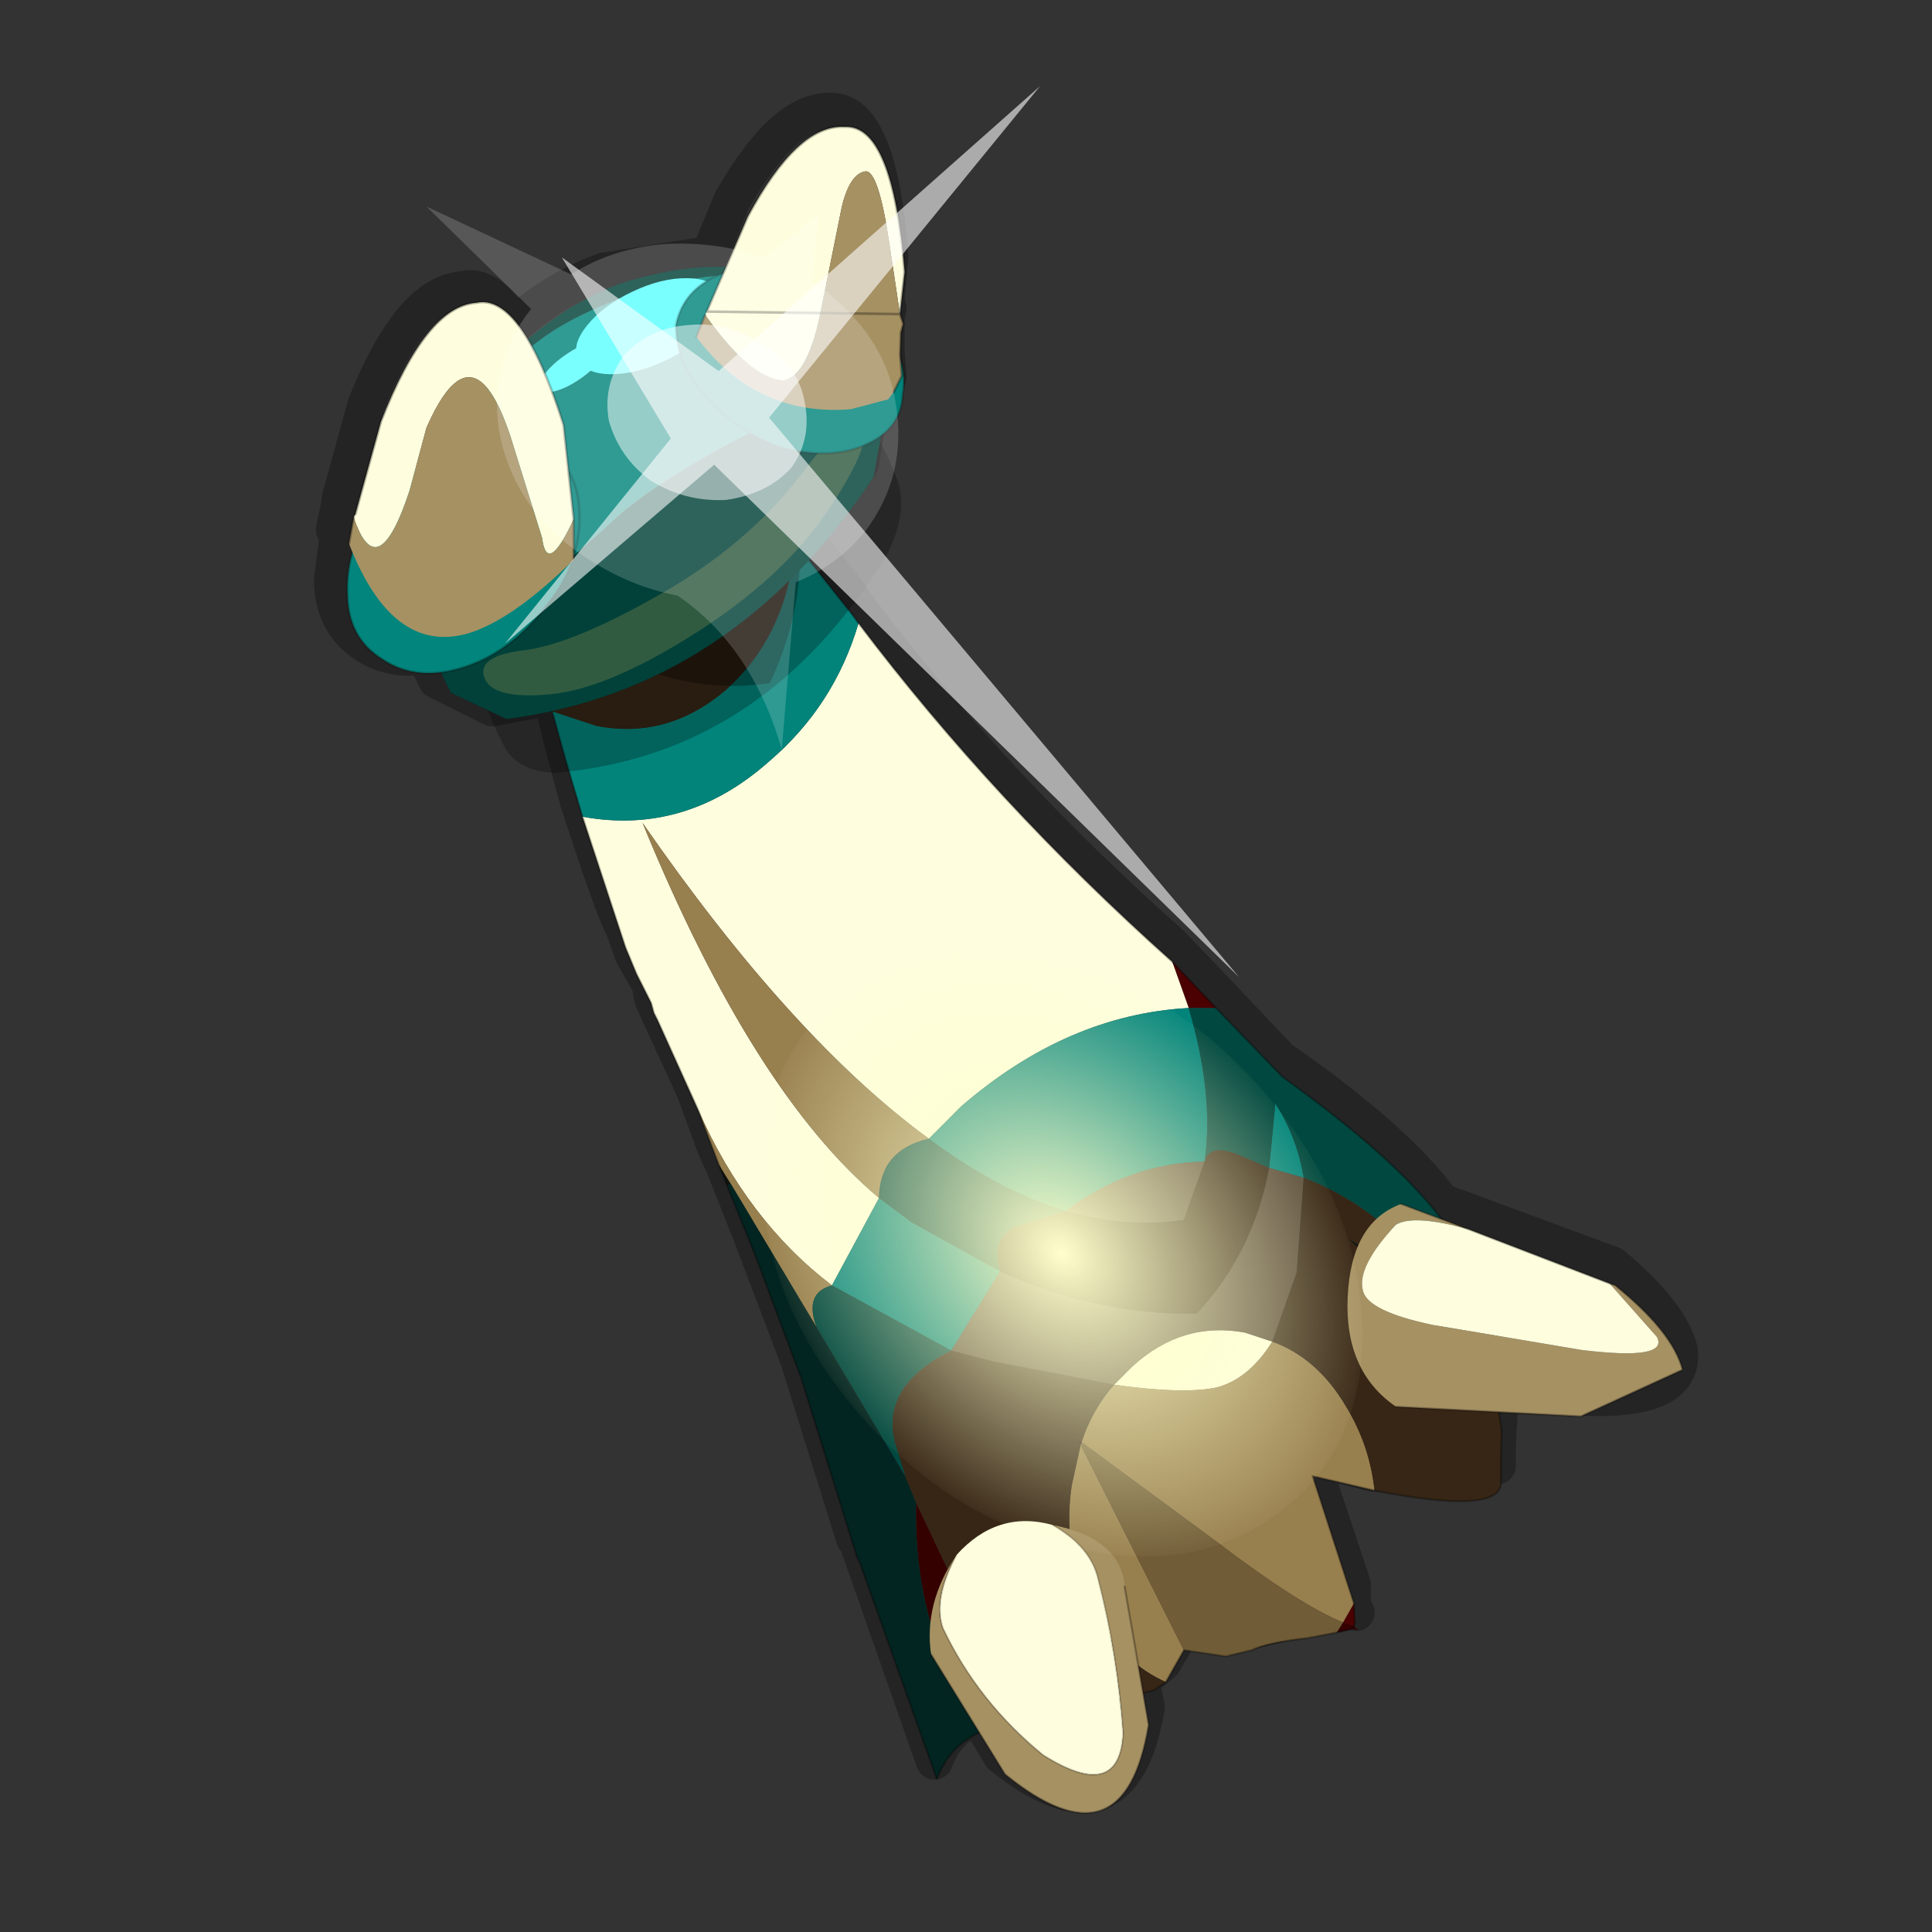 <?xml version="1.0" encoding="UTF-8" standalone="no"?>
<svg xmlns:xlink="http://www.w3.org/1999/xlink" height="520.0px" width="520.0px" xmlns="http://www.w3.org/2000/svg">
  <rect width="100%" height="100%" fill="#333333" stroke="none"/>
  <g transform="matrix(10.0, 0.0, 0.0, 10.0, 0.0, 0.0)">
    <use height="52.0" transform="matrix(1.0, 0.0, 0.0, 1.0, 0.0, 0.0)" width="52.0" xlink:href="#shape0"/>
    <use height="36.35" transform="matrix(0.978, -0.492, 0.492, 0.978, 8.561, 14.777)" width="20.95" xlink:href="#sprite0"/>
    <use height="11.55" transform="matrix(1.309, -0.442, 0.442, 1.309, 6.747, 8.74)" width="12.7" xlink:href="#sprite1"/>
    <use height="20.95" transform="matrix(0.045, -0.951, -1.085, -0.123, 33.35, 26.3)" width="24.45" xlink:href="#sprite3"/>
    <use height="37.7" transform="matrix(-0.295, 0.223, -0.311, -0.37, 40.0, 36.5)" width="37.7" xlink:href="#sprite4"/>
  </g>
  <defs>
    <g id="shape0" transform="matrix(1.0, 0.0, 0.0, 1.0, 0.0, 0.0)">
      <path d="M52.0 0.0 L52.0 52.0 0.0 52.0 0.0 0.0 52.0 0.0" fill="#52514f" fill-opacity="0.0" fill-rule="evenodd" stroke="none"/>
      <path d="M13.85 8.75 Q14.9 7.8 16.25 7.3 L19.1 6.85 19.7 5.4 Q21.1 2.95 22.35 3.0 23.65 2.95 23.95 6.9 L23.85 8.05 23.85 8.1 23.9 8.3 23.85 8.55 23.85 9.2 23.85 9.5 23.9 10.15 23.35 11.3 23.15 12.5 21.65 14.45 22.85 16.0 23.05 16.3 Q26.7 21.15 31.5 25.4 L32.65 26.6 34.45 28.5 Q37.55 30.65 38.8 32.35 L43.4 34.05 Q44.95 35.35 45.2 36.35 45.35 37.75 42.5 37.6 L40.25 37.55 40.35 38.0 40.3 38.85 40.3 39.15 40.3 39.45 36.95 39.65 35.25 39.2 36.4 42.65 36.4 43.2 36.4 43.25 36.5 43.4 36.35 43.35 35.9 43.45 35.15 43.55 33.6 43.9 32.95 44.05 31.8 43.9 31.3 44.75 31.0 45.0 30.7 45.15 30.85 45.95 Q30.2 49.85 26.95 47.25 L26.3 46.15 Q25.45 46.55 25.15 47.4 L23.1 41.55 23.0 41.4 21.5 36.6 20.25 33.3 19.5 31.4 19.25 30.85 18.7 29.35 17.6 26.95 17.55 26.8 17.5 26.45 17.45 26.4 17.05 25.7 16.8 25.0 Q16.5 24.45 15.55 21.5 L15.15 20.0 14.85 18.75 13.25 19.05 11.75 18.3 11.45 17.65 Q10.55 17.8 9.85 17.35 8.95 16.75 8.95 15.6 L9.1 14.45 9.0 14.25 9.15 13.55 9.15 13.45 9.85 10.9 Q11.05 7.9 12.45 7.8 13.15 7.6 13.85 8.75 Z" fill="none" stroke="#000000" stroke-linecap="round" stroke-linejoin="round" stroke-opacity="0.302" stroke-width="1.0"/>
    </g>
    <g id="sprite0" transform="matrix(1.0, 0.0, 0.0, 1.0, 11.15, 15.3)">
      <use height="36.35" transform="matrix(1.0, 0.0, 0.0, 1.0, -11.15, -15.3)" width="20.95" xlink:href="#shape1"/>
    </g>
    <g id="shape1" transform="matrix(1.0, 0.0, 0.0, 1.0, 11.15, 15.3)">
      <path d="M6.1 15.0 L6.0 15.05 5.95 15.05 5.55 15.3 5.45 15.35 5.35 15.4 3.85 11.2 5.4 13.85 6.1 15.0 M-9.2 3.2 L-9.15 2.65 -9.1 3.2 -9.2 3.2" fill="#10150d" fill-rule="evenodd" stroke="none"/>
      <path d="M3.05 3.2 L3.5 4.7 2.9 4.4 3.05 3.2 M-0.05 19.3 L-0.25 19.75 -0.3 19.8 -0.5 19.6 -0.05 19.3" fill="#4b0101" fill-rule="evenodd" stroke="none"/>
      <path d="M-0.3 19.8 L-0.25 19.95 -0.35 19.85 -0.75 19.75 -0.5 19.6 -0.3 19.8 -0.35 19.85 -0.3 19.8 M-8.7 18.25 L-9.65 18.0 -9.7 17.75 Q-9.95 14.85 -8.55 12.25 L-8.7 18.25 M-4.25 12.75 L-4.3 12.8 -4.3 12.7 -4.25 12.75" fill="#340000" fill-rule="evenodd" stroke="none"/>
      <path d="M-0.1 -7.7 Q0.9 -2.25 3.05 3.2 L2.9 4.4 Q0.15 3.2 -3.2 4.05 L-4.25 4.4 Q-6.15 0.7 -7.05 -5.7 -7.6 1.45 -6.0 5.15 L-8.0 6.55 Q-9.15 4.2 -9.0 1.2 L-8.9 -1.2 -8.9 -1.4 -8.85 -1.65 -8.85 -1.7 -8.85 -2.45 -8.8 -3.15 -8.3 -6.5 Q-6.25 -4.95 -3.6 -5.65 -1.55 -6.15 -0.1 -7.7 M-2.9 11.85 L-2.3 11.65 Q-0.7 11.2 0.55 12.15 L1.05 12.65 Q0.15 13.2 -0.65 13.05 -1.45 12.85 -2.9 11.85" fill="#fefede" fill-rule="evenodd" stroke="none"/>
      <path d="M-0.6 -10.15 L-0.15 -8.0 -0.1 -7.7 Q-1.55 -6.15 -3.6 -5.65 -6.25 -4.95 -8.3 -6.5 L-8.05 -7.9 -7.8 -9.15 -7.0 -8.35 Q-5.6 -7.25 -3.75 -7.7 -1.9 -8.2 -0.75 -9.95 L-0.6 -10.15 M-4.25 4.4 L-3.2 4.05 Q0.15 3.2 2.9 4.4 2.5 6.6 1.55 7.95 -0.1 7.15 -2.05 7.5 -3.3 6.3 -4.25 4.4 M-6.0 5.15 L-5.55 6.05 -4.15 8.1 -6.1 9.3 -8.0 6.55 -6.0 5.15 M3.55 9.4 L2.9 8.8 3.75 7.45 Q3.85 8.45 3.55 9.4" fill="#02847b" fill-rule="evenodd" stroke="none"/>
      <path d="M-4.3 -14.95 L-3.8 -15.0 Q-3.15 -15.05 -2.65 -14.65 -1.9 -14.1 -1.8 -13.05 -1.7 -12.05 -2.35 -11.2 -2.9 -10.25 -3.85 -10.0 -4.8 -9.8 -5.55 -10.35 -6.25 -10.9 -6.35 -11.9 -6.45 -12.95 -5.85 -13.8 -5.25 -14.75 -4.3 -14.95 M1.65 17.05 L0.45 16.05 -0.05 19.3 -0.5 19.6 Q-1.25 18.75 -2.4 16.4 L-4.25 12.75 Q-3.65 12.15 -2.9 11.85 -1.45 12.85 -0.65 13.05 0.15 13.2 1.05 12.65 1.85 13.5 1.95 14.85 2.05 16.0 1.65 17.05 M-4.3 18.45 L-5.05 18.95 Q-5.75 18.1 -5.85 16.8 -6.0 15.1 -4.95 13.6 L-4.3 12.8 -4.3 18.45 M-9.15 2.65 L-9.0 1.2 Q-9.15 4.2 -8.0 6.55 -8.7 6.4 -8.8 7.3 L-9.1 3.2 -9.15 2.65 M-4.25 4.4 Q-5.45 4.1 -6.0 5.15 -7.6 1.45 -7.05 -5.7 -6.15 0.7 -4.25 4.4" fill="#987f4e" fill-rule="evenodd" stroke="none"/>
      <path d="M3.5 4.7 L4.2 6.95 Q5.85 10.1 6.15 12.0 L6.2 12.3 6.3 12.55 6.35 12.6 6.55 13.25 Q6.8 14.0 6.45 14.6 L6.3 14.8 6.1 14.95 6.1 15.0 5.4 13.85 Q5.15 11.15 3.55 9.4 3.85 8.45 3.75 7.45 L2.9 8.8 2.35 8.15 Q1.85 7.6 1.55 7.95 2.5 6.6 2.9 4.4 L3.5 4.7 M-4.15 8.1 L-5.55 6.05 -6.0 5.15 Q-5.45 4.1 -4.25 4.4 -3.3 6.3 -2.05 7.5 L-3.3 7.3 Q-4.0 7.25 -4.15 8.1 M-8.0 6.55 L-6.1 9.3 Q-8.05 9.3 -8.35 10.7 L-8.5 11.6 -8.5 11.55 -8.8 7.3 Q-8.7 6.4 -8.0 6.55" fill="#014940" fill-rule="evenodd" stroke="none"/>
      <path d="M-9.65 18.0 Q-10.5 17.95 -11.15 18.55 L-10.45 12.95 -10.45 12.8 -9.7 8.25 -9.35 5.05 -9.2 3.2 -9.1 3.2 -8.8 7.3 -8.5 11.55 -8.5 11.6 -8.55 12.25 Q-9.95 14.85 -9.7 17.75 L-9.65 18.0" fill="#032521" fill-rule="evenodd" stroke="none"/>
      <path d="M-6.1 9.3 L-4.15 8.1 Q-2.5 10.15 -0.3 11.2 1.6 10.5 2.9 8.8 L3.55 9.4 2.35 11.4 1.05 12.65 0.55 12.15 Q-0.7 11.2 -2.3 11.65 L-2.9 11.85 -5.3 10.0 -6.1 9.3 M1.55 7.95 L0.45 9.0 Q-0.9 8.55 -2.05 7.5 -0.1 7.15 1.55 7.95" fill="#574838" fill-rule="evenodd" stroke="none"/>
      <path d="M-3.8 -15.0 L-2.05 -15.3 Q-1.35 -13.9 -0.6 -10.15 L-0.75 -9.95 Q-1.9 -8.2 -3.75 -7.7 -5.6 -7.25 -7.0 -8.35 L-7.8 -9.15 Q-7.1 -12.45 -5.9 -14.7 L-4.3 -14.95 Q-5.25 -14.75 -5.85 -13.8 -6.45 -12.95 -6.35 -11.9 -6.25 -10.9 -5.55 -10.35 -4.8 -9.8 -3.85 -10.0 -2.9 -10.25 -2.35 -11.2 -1.7 -12.05 -1.8 -13.05 -1.9 -14.1 -2.65 -14.65 -3.15 -15.05 -3.8 -15.0 M5.35 15.4 L5.3 15.4 5.4 15.9 5.3 16.55 5.1 17.15 4.75 17.8 4.6 18.1 4.5 18.3 Q4.1 18.95 1.65 17.05 2.05 16.0 1.95 14.85 1.85 13.5 1.05 12.65 L2.35 11.4 3.55 9.4 Q5.15 11.15 5.4 13.85 L3.85 11.2 5.35 15.4 M-5.05 18.95 L-5.4 19.0 -8.7 18.25 -8.55 12.25 -8.5 11.6 -8.35 10.7 Q-8.05 9.3 -6.1 9.3 L-5.3 10.0 -2.9 11.85 Q-3.65 12.15 -4.25 12.75 L-4.3 12.7 -4.3 12.8 -4.95 13.6 Q-6.0 15.1 -5.85 16.8 -5.75 18.1 -5.05 18.95 M-4.15 8.1 Q-4.0 7.25 -3.3 7.3 L-2.05 7.5 Q-0.9 8.55 0.45 9.0 L1.55 7.95 Q1.85 7.6 2.35 8.15 L2.9 8.8 Q1.6 10.5 -0.3 11.2 -2.5 10.15 -4.15 8.1" fill="#372615" fill-rule="evenodd" stroke="none"/>
      <path d="M-0.75 19.75 L-1.45 19.55 Q-2.4 19.2 -2.8 19.2 L-3.45 19.05 -4.3 18.45 -4.3 12.8 -4.25 12.75 -2.4 16.4 Q-1.25 18.75 -0.5 19.6 L-0.75 19.75" fill="#705c36" fill-rule="evenodd" stroke="none"/>
      <path d="M-2.05 -15.3 Q-1.35 -13.9 -0.6 -10.15 L-0.15 -8.0 -0.1 -7.7 Q0.9 -2.25 3.05 3.2 L3.5 4.7 4.2 6.95 Q5.85 10.1 6.15 12.0 L6.2 12.3 6.3 12.55 6.35 12.6 6.55 13.25 Q6.8 14.0 6.45 14.6 L6.3 14.8 6.1 14.95 6.1 15.0 M6.0 15.05 L5.95 15.05 5.55 15.3 5.45 15.35 5.35 15.4 5.3 15.4 5.4 15.9 M5.3 16.55 L5.1 17.15 4.75 17.8 4.6 18.1 4.5 18.3 Q4.1 18.95 1.65 17.05 L0.45 16.05 -0.05 19.3 -0.25 19.75 -0.3 19.8 -0.35 19.85 -0.75 19.75 -1.45 19.55 Q-2.4 19.2 -2.8 19.2 L-3.45 19.05 -4.3 18.45 -5.05 18.95 -5.4 19.0 -8.7 18.25 -9.65 18.0 Q-10.5 17.95 -11.15 18.55 L-10.45 12.95 -10.45 12.8 -9.7 8.25 -9.35 5.05 -9.2 3.2 -9.15 2.65 -9.0 1.2 -8.9 -1.2 -8.9 -1.4 -8.85 -1.65 -8.85 -1.7 -8.85 -2.45 -8.8 -3.15 -8.3 -6.5 -8.05 -7.9 -7.8 -9.15 Q-7.1 -12.45 -5.9 -14.7" fill="none" stroke="#000000" stroke-linecap="round" stroke-linejoin="round" stroke-opacity="0.302" stroke-width="0.05"/>
      <path d="M-8.25 13.85 Q-6.85 13.3 -5.8 14.25 -5.2 15.15 -5.4 15.95 -5.8 17.8 -6.55 19.6 -7.4 21.1 -8.55 19.2 -9.4 17.3 -9.35 15.3 -9.25 14.55 -8.25 13.85" fill="#fefede" fill-rule="evenodd" stroke="none"/>
      <path d="M-8.25 13.85 Q-9.25 14.55 -9.35 15.3 -9.4 17.3 -8.55 19.2 -7.4 21.1 -6.55 19.6 -5.8 17.8 -5.4 15.95 -5.2 15.15 -5.8 14.25 -4.45 15.3 -4.9 16.4 L-5.9 19.7 Q-8.05 22.65 -9.6 19.2 L-9.9 15.75 Q-9.5 14.55 -8.25 13.85" fill="#a69163" fill-rule="evenodd" stroke="none"/>
      <path d="M-8.25 13.85 Q-9.25 14.55 -9.35 15.3 -9.4 17.3 -8.55 19.2 -7.4 21.1 -6.55 19.6 -5.8 17.8 -5.4 15.95 -5.2 15.15 -5.8 14.25" fill="none" stroke="#000000" stroke-linecap="round" stroke-linejoin="round" stroke-opacity="0.149" stroke-width="0.05"/>
      <path d="M-4.9 16.4 L-5.9 19.7 Q-8.05 22.65 -9.6 19.2 L-9.9 15.75" fill="none" stroke="#000000" stroke-linecap="round" stroke-linejoin="round" stroke-opacity="0.302" stroke-width="0.05"/>
      <path d="M5.4 11.05 L6.6 12.35 Q5.55 11.4 5.05 11.45 3.7 11.95 3.6 12.55 3.5 13.05 4.75 14.05 L7.75 16.25 Q9.55 17.45 9.55 16.8 L9.1 15.1 9.2 15.2 Q9.95 16.85 9.75 17.8 L7.0 17.7 3.05 15.45 Q2.3 14.1 3.2 12.5 4.1 10.9 5.4 11.05" fill="#a69163" fill-rule="evenodd" stroke="none"/>
      <path d="M9.1 15.1 L9.55 16.8 Q9.55 17.45 7.75 16.25 L4.75 14.05 Q3.5 13.05 3.6 12.55 3.7 11.95 5.05 11.45 5.55 11.4 6.6 12.35 L9.1 15.1" fill="#fefede" fill-rule="evenodd" stroke="none"/>
      <path d="M6.6 12.35 L5.4 11.05 M3.05 15.45 L7.0 17.7 9.75 17.8 Q9.95 16.85 9.2 15.2 L9.1 15.1 M6.6 12.35 L9.1 15.1" fill="none" stroke="#000000" stroke-linecap="round" stroke-linejoin="round" stroke-opacity="0.302" stroke-width="0.05"/>
    </g>
    <g id="sprite1" transform="matrix(1.0, 0.0, 0.0, 1.0, 3.2, 1.05)">
      <use height="4.4" transform="matrix(1.0, 0.0, 0.0, 1.0, 0.15, 4.4)" width="5.55" xlink:href="#shape2"/>
      <use height="95.65" transform="matrix(0.092, -0.025, 0.01, 0.088, -2.367, 2.033)" width="107.8" xlink:href="#sprite2"/>
      <use height="7.65" transform="matrix(1.0, 0.0, 0.0, 1.0, -3.2, -1.05)" width="12.7" xlink:href="#shape4"/>
    </g>
    <g id="shape2" transform="matrix(1.0, 0.0, 0.0, 1.0, -0.15, -4.4)">
      <path d="M4.15 8.8 Q1.6 8.35 0.15 5.4 L5.65 4.4 Q6.05 6.8 4.15 8.8" fill="#000000" fill-opacity="0.302" fill-rule="evenodd" stroke="none"/>
    </g>
    <g id="sprite2" transform="matrix(1.0, 0.0, 0.0, 1.0, -2.35, -1.6)">
      <use height="95.65" transform="matrix(1.0, 0.0, 0.0, 1.0, 2.35, 1.6)" width="107.8" xlink:href="#shape3"/>
    </g>
    <g id="shape3" transform="matrix(1.0, 0.0, 0.0, 1.0, -2.35, -1.6)">
      <path d="M96.2 86.45 Q55.55 108.4 14.95 85.7 7.8 80.8 7.65 73.95 6.2 31.6 43.7 19.25 55.95 15.95 68.5 19.25 107.7 32.35 104.65 73.95 104.0 81.2 96.2 86.45" fill="#000000" fill-opacity="0.251" fill-rule="evenodd" stroke="none"/>
      <path d="M107.2 35.8 Q101.75 20.05 86.7 12.75 71.65 5.4 56.7 3.95 41.75 2.5 27.5 10.95 13.2 19.35 6.1 34.6 -1.0 49.85 16.45 49.3 33.9 48.75 47.25 46.35 60.65 43.9 86.65 47.75 112.65 51.55 107.2 35.8 M100.5 70.45 Q55.5 92.4 10.5 69.7 L2.4 57.95 Q0.8 15.6 42.35 3.25 55.9 -0.05 69.8 3.25 113.25 16.35 109.9 57.95 L100.5 70.45" fill="#014139" fill-rule="evenodd" stroke="none"/>
      <path d="M107.2 35.8 Q112.65 51.55 86.65 47.75 60.65 43.9 47.25 46.35 33.9 48.75 16.45 49.3 -1.0 49.85 6.1 34.6 13.2 19.35 27.5 10.95 41.75 2.5 56.7 3.95 71.65 5.4 86.7 12.75 101.75 20.05 107.2 35.8 M28.95 24.25 Q27.4 23.2 25.15 23.2 22.9 23.2 21.3 24.25 19.75 25.35 19.75 26.85 19.75 28.35 21.3 29.4 22.9 30.5 25.15 30.5 27.4 30.5 28.95 29.4 30.55 28.35 30.55 26.85 30.55 25.35 28.95 24.25 M48.1 15.05 Q50.5 16.0 53.9 16.0 57.3 16.0 59.65 15.05 62.05 14.15 62.05 12.85 62.05 11.55 59.65 10.6 57.3 9.7 53.9 9.7 50.5 9.7 48.1 10.6 45.75 11.55 45.75 12.85 45.75 14.15 48.1 15.05" fill="#02857c" fill-rule="evenodd" stroke="none"/>
      <path d="M48.1 15.05 Q45.75 14.15 45.75 12.85 45.75 11.55 48.1 10.6 50.5 9.7 53.9 9.7 57.3 9.7 59.65 10.6 62.05 11.55 62.05 12.85 62.05 14.15 59.65 15.05 57.3 16.0 53.9 16.0 50.5 16.0 48.1 15.05 M28.95 24.25 Q30.55 25.35 30.55 26.85 30.55 28.35 28.95 29.4 27.4 30.5 25.15 30.5 22.9 30.5 21.3 29.4 19.75 28.35 19.75 26.85 19.75 25.35 21.3 24.25 22.9 23.2 25.15 23.2 27.4 23.2 28.95 24.25" fill="#5effff" fill-rule="evenodd" stroke="none"/>
      <path d="M100.5 70.45 Q55.5 92.4 10.5 69.7 L2.4 57.95 Q0.8 15.6 42.35 3.25 55.9 -0.05 69.8 3.25 113.25 16.35 109.9 57.95 L100.5 70.45 M48.1 15.05 Q45.75 14.15 45.75 12.85 45.75 11.55 48.1 10.6 50.5 9.7 53.9 9.7 57.3 9.7 59.65 10.6 62.05 11.55 62.05 12.85 62.05 14.15 59.65 15.05 57.3 16.0 53.9 16.0 50.5 16.0 48.1 15.05 M28.95 24.25 Q30.55 25.35 30.55 26.85 30.55 28.35 28.95 29.4 27.4 30.5 25.15 30.5 22.9 30.5 21.3 29.4 19.75 28.35 19.75 26.85 19.75 25.35 21.3 24.25 22.9 23.2 25.15 23.2 27.4 23.2 28.95 24.25" fill="none" stroke="#000000" stroke-linecap="round" stroke-linejoin="round" stroke-opacity="0.2" stroke-width="0.05"/>
      <path d="M88.6 71.2 Q74.25 77.85 53.15 77.25 32.05 76.65 20.85 70.55 9.6 64.4 10.0 59.35 10.4 54.3 19.9 59.2 29.35 64.05 50.15 65.7 70.95 67.35 87.05 61.05 103.15 54.7 103.05 59.6 102.95 64.5 88.6 71.2" fill="#305b40" fill-rule="evenodd" stroke="none"/>
      <path d="M83.05 22.55 Q78.3 24.2 71.65 23.15 64.95 22.05 60.2 18.85 55.5 15.6 55.5 12.1 55.5 8.6 60.2 6.95 64.95 5.25 71.65 6.35 78.3 7.4 83.05 10.65 87.8 13.85 87.8 17.35 87.8 20.85 83.05 22.55" fill="#5effff" fill-rule="evenodd" stroke="none"/>
    </g>
    <g id="shape4" transform="matrix(1.0, 0.0, 0.0, 1.0, 3.2, 1.05)">
      <path d="M-2.85 5.95 Q-2.35 6.6 -1.35 6.6 -0.4 6.6 0.55 5.95 1.45 5.35 1.7 4.45 1.95 3.65 1.45 3.0 0.9 2.45 -0.05 2.45 -1.05 2.45 -1.95 3.0 -2.85 3.65 -3.1 4.55 -3.35 5.35 -2.85 5.95" fill="#02857c" fill-rule="evenodd" stroke="none"/>
      <path d="M-2.85 5.95 Q-2.35 6.6 -1.35 6.6 -0.4 6.6 0.55 5.95 1.45 5.35 1.7 4.45 1.95 3.65 1.45 3.0 0.9 2.45 -0.05 2.45 -1.05 2.45 -1.95 3.0 -2.85 3.65 -3.1 4.55 -3.35 5.35 -2.85 5.95 Z" fill="none" stroke="#000000" stroke-linecap="round" stroke-linejoin="round" stroke-opacity="0.2" stroke-width="0.05"/>
      <path d="M-2.45 3.1 L-1.4 1.55 Q0.15 -0.3 1.1 -0.05 2.0 0.05 1.95 2.75 L1.55 4.55 Q0.7 5.45 0.85 4.7 L0.9 2.6 Q0.9 0.3 -0.6 1.95 L-1.3 3.0 Q-2.5 4.6 -2.5 3.15 L-2.45 3.1" fill="#fefede" fill-rule="evenodd" stroke="none"/>
      <path d="M1.55 4.55 L1.3 5.3 Q-0.25 6.05 -1.15 6.0 -2.65 5.9 -2.75 3.6 L-2.5 3.15 Q-2.5 4.6 -1.3 3.0 L-0.6 1.95 Q0.9 0.3 0.9 2.6 L0.85 4.7 Q0.7 5.45 1.55 4.55" fill="#a69163" fill-rule="evenodd" stroke="none"/>
      <path d="M-2.45 3.1 L-1.4 1.55 Q0.15 -0.3 1.1 -0.05 2.0 0.05 1.95 2.75 L1.55 4.55 1.3 5.3 M-2.75 3.6 L-2.5 3.15" fill="none" stroke="#000000" stroke-linecap="round" stroke-linejoin="round" stroke-opacity="0.302" stroke-width="0.05"/>
      <path d="M8.4 4.3 Q8.15 4.95 7.35 5.0 6.6 5.05 5.8 4.5 5.1 3.95 4.75 3.1 4.4 2.3 4.65 1.6 5.0 1.0 5.75 0.95 6.55 0.9 7.25 1.4 8.05 2.0 8.4 2.85 8.75 3.65 8.4 4.3" fill="#02857c" fill-rule="evenodd" stroke="none"/>
      <path d="M8.4 4.3 Q8.15 4.95 7.35 5.0 6.6 5.05 5.8 4.5 5.1 3.95 4.75 3.1 4.4 2.3 4.65 1.6 5.0 1.0 5.75 0.95 6.55 0.9 7.25 1.4 8.05 2.0 8.4 2.85 8.75 3.65 8.4 4.3 Z" fill="none" stroke="#000000" stroke-linecap="round" stroke-linejoin="round" stroke-opacity="0.2" stroke-width="0.05"/>
      <path d="M5.25 1.6 L5.3 1.55 6.65 0.05 Q8.15 -1.35 9.0 -1.0 9.9 -0.75 9.2 2.05 L8.85 2.8 9.1 1.4 Q9.35 0.0 9.1 -0.05 8.8 -0.1 8.45 0.45 L7.35 2.35 Q6.75 3.35 6.3 3.3 5.7 3.1 5.25 1.6" fill="#fefede" fill-rule="evenodd" stroke="none"/>
      <path d="M8.85 2.8 L8.85 2.85 8.85 3.0 8.75 3.15 8.6 3.55 8.5 3.95 8.25 4.2 8.1 4.3 7.35 4.25 Q5.55 3.8 4.95 1.95 L5.25 1.6 Q5.7 3.1 6.3 3.3 6.75 3.35 7.35 2.35 L8.45 0.45 Q8.8 -0.1 9.1 -0.05 9.35 0.0 9.1 1.4 L8.85 2.8" fill="#a69163" fill-rule="evenodd" stroke="none"/>
      <path d="M8.85 2.8 L8.85 2.85 8.85 3.0 8.75 3.15 8.6 3.55 8.5 3.95 8.25 4.2 M4.95 1.95 L5.25 1.6 M5.3 1.55 L6.65 0.05 Q8.15 -1.35 9.0 -1.0 9.9 -0.75 9.2 2.05 L8.85 2.8 Z" fill="none" stroke="#000000" stroke-linecap="round" stroke-linejoin="round" stroke-opacity="0.302" stroke-width="0.05"/>
    </g>
    <g id="sprite3" transform="matrix(1.0, 0.0, 0.0, 1.0, 0.0, 0.0)">
      <use height="20.95" transform="matrix(1.0, 0.0, 0.0, 1.0, 0.0, 0.0)" width="24.45" xlink:href="#shape5"/>
    </g>
    <g id="shape5" transform="matrix(1.0, 0.0, 0.0, 1.0, 0.0, 0.0)">
      <path d="M15.1 9.15 Q16.95 9.5 18.1 11.15 L18.2 11.35 20.15 11.25 18.75 12.55 Q19.05 13.8 18.8 15.05 18.5 16.35 17.65 17.3 L19.1 20.95 16.55 18.25 Q14.8 19.3 12.8 18.85 10.8 18.35 9.75 16.65 9.05 15.5 8.95 14.3 7.75 12.4 4.95 11.55 L9.7 11.4 Q10.3 10.4 11.35 9.75 13.1 8.75 15.1 9.15 M14.85 11.4 Q13.8 11.15 12.9 11.65 12.1 12.2 11.8 13.2 11.6 14.2 12.1 15.1 12.65 15.9 13.65 16.2 14.65 16.4 15.55 15.9 16.4 15.3 16.6 14.35 16.85 13.3 16.25 12.45 15.8 11.6 14.85 11.4" fill="#ffffff" fill-opacity="0.176" fill-rule="evenodd" stroke="none"/>
      <path d="M14.85 11.4 Q15.8 11.6 16.25 12.45 16.85 13.3 16.6 14.35 16.4 15.3 15.55 15.9 14.65 16.4 13.65 16.2 12.65 15.9 12.1 15.1 11.6 14.2 11.8 13.2 12.1 12.2 12.9 11.65 13.8 11.15 14.85 11.4" fill="#ffffff" fill-opacity="0.588" fill-rule="evenodd" stroke="none"/>
      <path d="M14.25 12.25 L24.45 5.95 15.4 13.55 18.1 17.55 13.35 14.65 7.05 18.5 12.75 13.55 0.0 0.0 14.25 12.25" fill="#ffffff" fill-opacity="0.588" fill-rule="evenodd" stroke="none"/>
    </g>
    <g id="sprite4" transform="matrix(1.0, 0.0, 0.0, 1.0, 0.0, 0.0)">
      <use height="37.7" transform="matrix(1.0, 0.0, 0.0, 1.0, 0.0, 0.0)" width="37.7" xlink:href="#shape6"/>
    </g>
    <g id="shape6" transform="matrix(1.0, 0.0, 0.0, 1.0, 0.0, 0.0)">
      <path d="M32.15 32.15 Q26.65 37.7 18.85 37.7 11.05 37.7 5.5 32.15 0.0 26.65 0.0 18.85 0.0 11.05 5.5 5.5 11.05 0.0 18.85 0.0 26.65 0.0 32.15 5.5 37.7 11.05 37.7 18.85 37.7 26.65 32.15 32.15" fill="url(#gradient0)" fill-rule="evenodd" stroke="none"/>
    </g>
    <radialGradient cx="0" cy="0" gradientTransform="matrix(0.024, 0.0, 0.0, 0.024, 18.85, 18.85)" gradientUnits="userSpaceOnUse" id="gradient0" r="819.2" spreadMethod="pad">
      <stop offset="0.0" stop-color="#ffffcc"/>
      <stop offset="1.0" stop-color="#ffffcc" stop-opacity="0.0"/>
    </radialGradient>
  </defs>
</svg>
